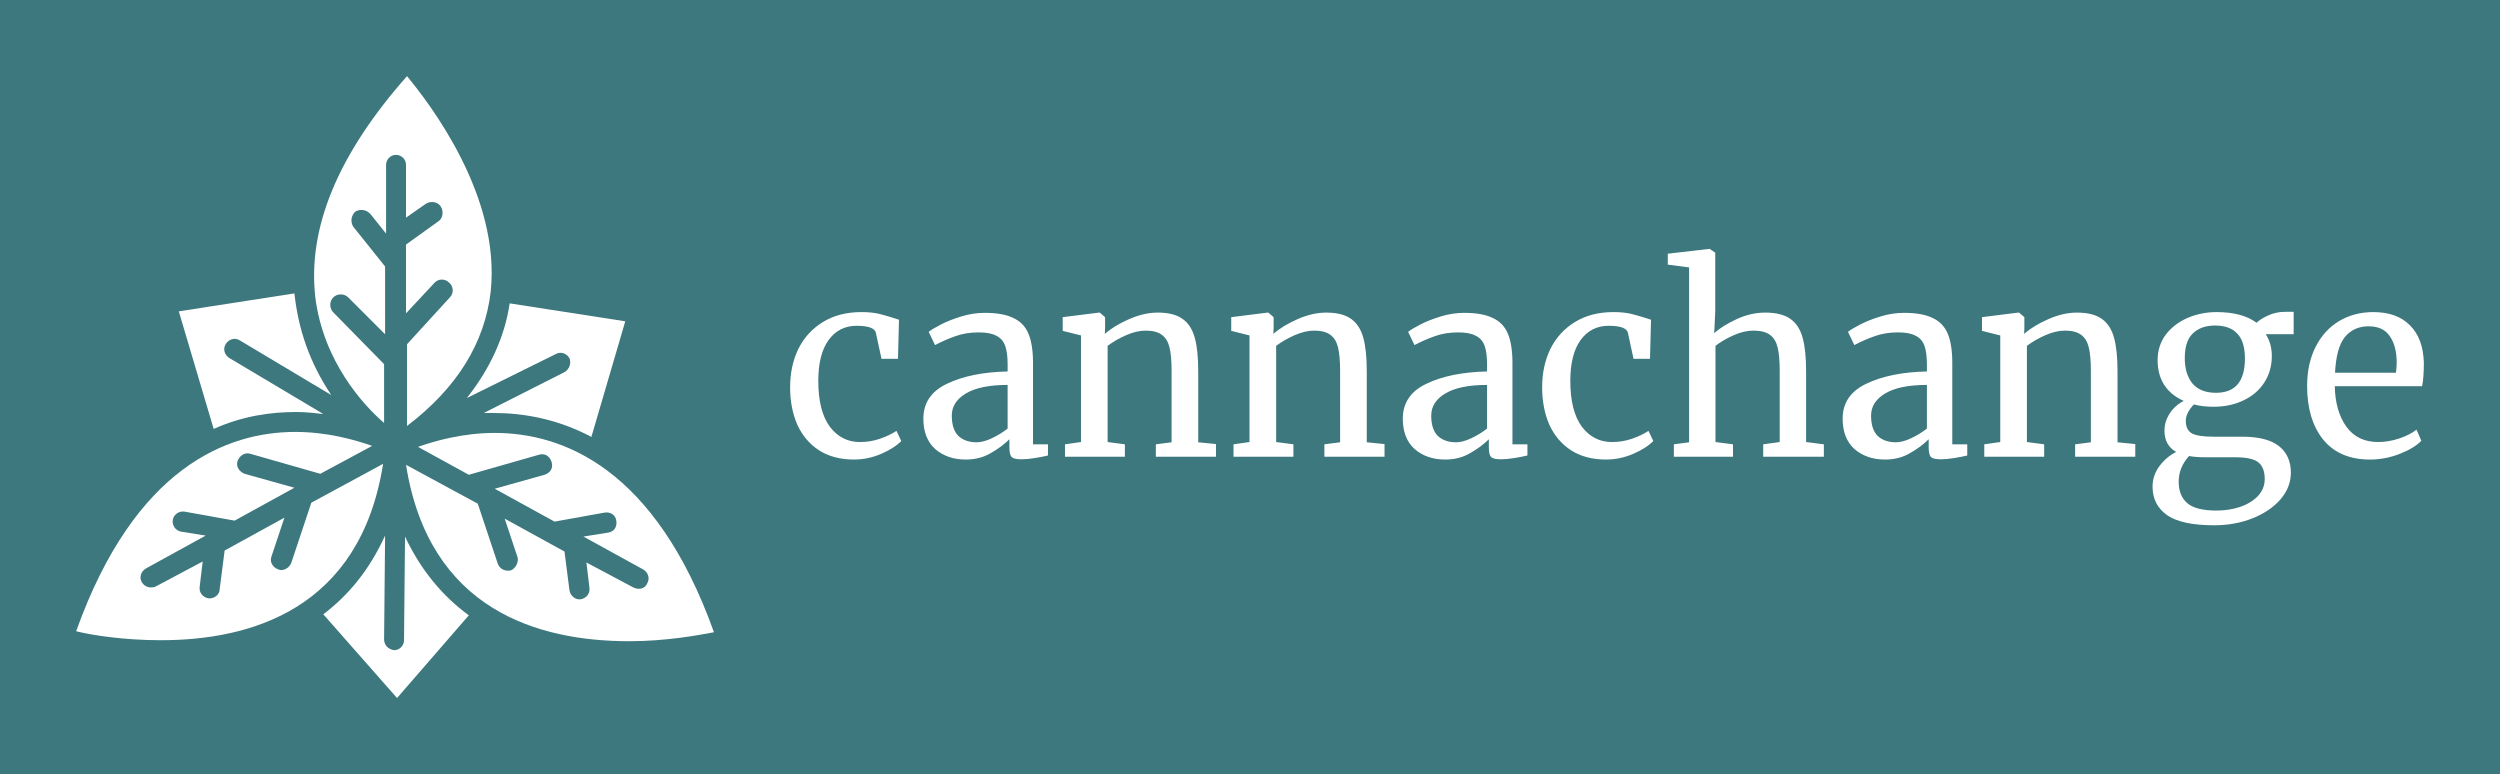 <svg version="1.1" xmlns="http://www.w3.org/2000/svg" viewBox="-3153.999 -1842.816 10086.479 3123.456"><desc>Created with Snap</desc><defs></defs><g><rect x="-3153.999" y="-1842.816" width="10086.479" height="3123.456" fill="#3c787e" style=""></rect><g transform="matrix(40.209,0,0,40.209,-2887.008,-1607.993)"><g><path d="M14.8,37.2l-3.5-11.8l11.6-1.8c0.4,3.6,1.5,6.9,3.7,10.2l-9.2-5.5c-0.5-0.3-1.1-0.1-1.4,0.4c-0.3,0.5-0.1,1.1,0.4,1.4   l9.4,5.6c-0.9-0.1-1.8-0.2-2.7-0.2C20.5,35.5,17.7,35.9,14.8,37.2z" fill="#ffffff" style=""></path><path d="M9.5,58.4c-3.7,0-6.9-0.5-8.5-0.9c5.9-16.5,15.2-20,22-20c3.2,0,6,0.8,7.7,1.4l-5.2,2.8l-7-2c-0.6-0.2-1.1,0.2-1.3,0.7   c-0.2,0.6,0.2,1.1,0.7,1.3l5,1.4l-6,3.3l-5-0.9c-0.6-0.1-1.1,0.3-1.2,0.8c-0.1,0.6,0.3,1.1,0.8,1.2l2.5,0.4l-6,3.3   c-0.5,0.3-0.7,0.9-0.4,1.4c0.2,0.3,0.5,0.5,0.9,0.5c0.2,0,0.3,0,0.5-0.1l4.7-2.5l-0.3,2.5c-0.1,0.6,0.3,1.1,0.9,1.2   c0,0,0.1,0,0.1,0c0.5,0,1-0.4,1-0.9l0.5-3.9l6-3.3l-1.3,3.9c-0.2,0.5,0.1,1.1,0.7,1.3c0.4,0.2,1.1-0.1,1.3-0.7l2-6l7.2-3.9   C29.5,55.3,18.5,58.4,9.5,58.4z" fill="#ffffff" style=""></path><path d="M40.4,55.9l-7.2,8.3l-7.4-8.4c2.5-1.9,4.6-4.4,6.2-7.9l-0.1,10.4c0,0.6,0.4,1,1,1.1c0,0,0,0,0,0c0.6,0,1-0.5,1-1l0.1-10.4   C35.6,51.4,37.8,54,40.4,55.9z" fill="#ffffff" style=""></path><path d="M25,24C24.2,17,27.3,9.6,34.2,1.8c2.3,2.8,9.4,12,8.4,21.6c-0.6,5.2-3.4,9.7-8.4,13.5v-8.2l4.3-4.7   c0.4-0.4,0.4-1.1-0.1-1.5c-0.4-0.4-1.1-0.4-1.5,0.1l-2.8,3v-6.9l3.2-2.3c0.5-0.3,0.6-1,0.3-1.5c-0.3-0.5-1-0.6-1.5-0.3l-2,1.4v-5.3   c0-0.6-0.5-1-1-1c-0.6,0-1,0.5-1,1v6.9l-1.6-2c-0.4-0.4-1-0.5-1.5-0.2c-0.4,0.4-0.5,1-0.2,1.5l3.2,4v6.8l-3.7-3.7   c-0.4-0.4-1.1-0.4-1.5,0c-0.4,0.4-0.4,1.1,0,1.5l5.1,5.2v5.9C29.8,34.8,25.8,30.4,25,24z" fill="#ffffff" style=""></path><path d="M40.2,34.1c2.3-2.9,3.8-6.1,4.3-9.5l11.6,1.8l-3.4,11.6c-3.4-1.8-6.8-2.4-9.8-2.4c-0.3,0-0.7,0-1,0l8.1-4.1   c0.5-0.3,0.7-0.9,0.5-1.4c-0.3-0.5-0.9-0.7-1.4-0.4L40.2,34.1z" fill="#ffffff" style=""></path><path d="M65,57.6c-1.6,0.3-4.8,0.9-8.5,0.9c-9.1,0-20.1-3.1-22.4-17.7l7.2,3.9l2,6c0.2,0.6,0.8,0.8,1.3,0.7   c0.5-0.2,0.8-0.8,0.7-1.3l-1.3-3.9l6,3.3l0.5,3.9c0.1,0.5,0.5,0.9,1,0.9c0,0,0.1,0,0.1,0c0.6-0.1,1-0.6,0.9-1.2l-0.3-2.5l4.7,2.5   c0.6,0.3,1.2,0.1,1.4-0.4c0.3-0.5,0.1-1.1-0.4-1.4l-6-3.3l2.5-0.4c0.6-0.1,0.9-0.6,0.8-1.2c-0.1-0.6-0.6-0.9-1.2-0.8l-5,0.9l-6-3.3   l5-1.4c0.6-0.2,0.9-0.7,0.7-1.3c-0.2-0.6-0.7-0.9-1.3-0.7l-7,2L35.3,39c1.7-0.6,4.5-1.4,7.7-1.4C49.8,37.6,59.1,41.1,65,57.6z" fill="#ffffff" style=""></path></g><desc>Created with Snap</desc><defs></defs></g><g><g transform="matrix(1.024,0,0,-1.024,0,0)"><path d="M33 274Q33 357 65 424Q98 491 161 530Q225 570 314 570Q357 570 388 562Q419 554 462 540L458 386L393 386L371 488Q365 516 295 516Q225 516 184 459Q144 403 144 299Q144 181 189 119Q235 58 308 58Q350 58 387 71Q425 84 452 102L471 62Q444 34 391 11Q339 -11 285 -11Q203 -11 146 26Q90 63 61 127Q33 192 33 274ZM558 150Q558 244 652 288Q746 333 890 336L890 364Q890 411 880 438Q870 465 845 477Q821 490 776 490Q725 490 684 475Q644 461 604 440L579 492Q592 503 627 521Q662 539 708 553Q754 567 800 567Q871 567 912 547Q954 528 972 485Q990 442 990 370L990 49L1049 49L1049 5Q1029 0 998 -5Q968 -10 945 -10Q917 -10 907 -2Q897 7 897 36L897 69Q867 39 823 14Q780 -11 725 -11Q653 -11 605 30Q558 72 558 150ZM768 57Q794 57 828 73Q862 89 890 111L890 283Q781 283 725 249Q670 216 670 162Q670 108 696 82Q723 57 768 57ZM1179 58L1179 478L1107 496L1107 550L1250 568L1253 568L1274 550L1274 508L1273 484Q1309 516 1368 542Q1427 568 1481 568Q1544 568 1578 544Q1613 520 1627 470Q1641 421 1641 337L1641 57L1711 50L1711 0L1474 0L1474 49L1536 57L1536 338Q1536 397 1528 430Q1520 464 1498 480Q1476 497 1434 497Q1398 497 1357 479Q1316 461 1284 437L1284 58L1352 49L1352 0L1116 0L1116 49L1179 58ZM1843 58L1843 478L1771 496L1771 550L1914 568L1917 568L1938 550L1938 508L1937 484Q1973 516 2032 542Q2091 568 2145 568Q2208 568 2242 544Q2277 520 2291 470Q2305 421 2305 337L2305 57L2375 50L2375 0L2138 0L2138 49L2200 57L2200 338Q2200 397 2192 430Q2184 464 2162 480Q2140 497 2098 497Q2062 497 2021 479Q1980 461 1948 437L1948 58L2016 49L2016 0L1780 0L1780 49L1843 58ZM2447 150Q2447 244 2541 288Q2635 333 2779 336L2779 364Q2779 411 2769 438Q2759 465 2734 477Q2710 490 2665 490Q2614 490 2573 475Q2533 461 2493 440L2468 492Q2481 503 2516 521Q2551 539 2597 553Q2643 567 2689 567Q2760 567 2801 547Q2843 528 2861 485Q2879 442 2879 370L2879 49L2938 49L2938 5Q2918 0 2887 -5Q2857 -10 2834 -10Q2806 -10 2796 -2Q2786 7 2786 36L2786 69Q2756 39 2712 14Q2669 -11 2614 -11Q2542 -11 2494 30Q2447 72 2447 150ZM2657 57Q2683 57 2717 73Q2751 89 2779 111L2779 283Q2670 283 2614 249Q2559 216 2559 162Q2559 108 2585 82Q2612 57 2657 57ZM2996 274Q2996 357 3028 424Q3061 491 3124 530Q3188 570 3277 570Q3320 570 3351 562Q3382 554 3425 540L3421 386L3356 386L3334 488Q3328 516 3258 516Q3188 516 3147 459Q3107 403 3107 299Q3107 181 3152 119Q3198 58 3271 58Q3313 58 3350 71Q3388 84 3415 102L3434 62Q3407 34 3354 11Q3302 -11 3248 -11Q3166 -11 3109 26Q3053 63 3024 127Q2996 192 2996 274ZM3575 57L3575 746L3491 757L3491 800L3654 819L3656 819L3678 804L3678 572L3674 487Q3706 516 3762 542Q3818 568 3875 568Q3938 568 3973 544Q4008 520 4022 470Q4036 421 4036 337L4036 58L4106 49L4106 0L3867 0L3867 49L3932 58L3932 338Q3932 397 3924 430Q3916 464 3894 480Q3872 497 3828 497Q3792 497 3751 479Q3710 461 3679 437L3679 58L3748 49L3748 0L3515 0L3515 49L3575 57ZM4180 150Q4180 244 4274 288Q4368 333 4512 336L4512 364Q4512 411 4502 438Q4492 465 4467 477Q4443 490 4398 490Q4347 490 4306 475Q4266 461 4226 440L4201 492Q4214 503 4249 521Q4284 539 4330 553Q4376 567 4422 567Q4493 567 4534 547Q4576 528 4594 485Q4612 442 4612 370L4612 49L4671 49L4671 5Q4651 0 4620 -5Q4590 -10 4567 -10Q4539 -10 4529 -2Q4519 7 4519 36L4519 69Q4489 39 4445 14Q4402 -11 4347 -11Q4275 -11 4227 30Q4180 72 4180 150ZM4390 57Q4416 57 4450 73Q4484 89 4512 111L4512 283Q4403 283 4347 249Q4292 216 4292 162Q4292 108 4318 82Q4345 57 4390 57ZM4801 58L4801 478L4729 496L4729 550L4872 568L4875 568L4896 550L4896 508L4895 484Q4931 516 4990 542Q5049 568 5103 568Q5166 568 5200 544Q5235 520 5249 470Q5263 421 5263 337L5263 57L5333 50L5333 0L5096 0L5096 49L5158 57L5158 338Q5158 397 5150 430Q5142 464 5120 480Q5098 497 5056 497Q5020 497 4979 479Q4938 461 4906 437L4906 58L4974 49L4974 0L4738 0L4738 49L4801 58ZM5644 -270Q5516 -270 5458 -230Q5401 -189 5401 -118Q5401 -74 5428 -37Q5456 0 5494 19Q5448 45 5448 103Q5448 139 5469 171Q5490 203 5524 220Q5474 242 5447 283Q5421 324 5421 380Q5421 438 5453 481Q5486 524 5539 547Q5593 570 5653 570Q5754 570 5811 528Q5826 543 5857 557Q5888 571 5923 571L5957 571L5957 483L5847 483Q5871 446 5871 397Q5871 338 5841 292Q5812 247 5759 222Q5707 197 5641 197Q5598 197 5564 206Q5550 192 5541 175Q5532 158 5532 142Q5532 106 5556 92Q5580 79 5642 79L5755 79Q5852 79 5899 42Q5946 5 5946 -63Q5946 -120 5905 -168Q5864 -215 5794 -243Q5725 -270 5644 -270ZM5651 252Q5765 252 5765 387Q5765 454 5735 485Q5706 517 5647 517Q5592 517 5560 486Q5528 456 5528 389Q5528 326 5558 289Q5589 252 5651 252ZM5653 -212Q5702 -212 5745 -198Q5789 -183 5816 -155Q5843 -126 5843 -88Q5843 -43 5819 -23Q5795 -2 5726 -2L5608 -2Q5568 -2 5545 3Q5504 -42 5504 -98Q5504 -154 5538 -183Q5572 -212 5653 -212ZM6258 -11Q6137 -11 6073 68Q6010 147 6010 279Q6010 366 6043 432Q6076 498 6135 534Q6195 570 6271 570Q6364 570 6415 518Q6467 467 6470 371Q6470 310 6463 278L6119 278Q6121 179 6165 118Q6209 58 6290 58Q6330 58 6373 72Q6417 87 6441 107L6460 63Q6431 33 6374 11Q6317 -11 6258 -11ZM6120 331L6360 331Q6363 352 6363 374Q6362 439 6335 476Q6309 514 6252 514Q6194 514 6159 472Q6125 430 6120 331Z" fill="#ffffff" style=""></path></g></g></g></svg>